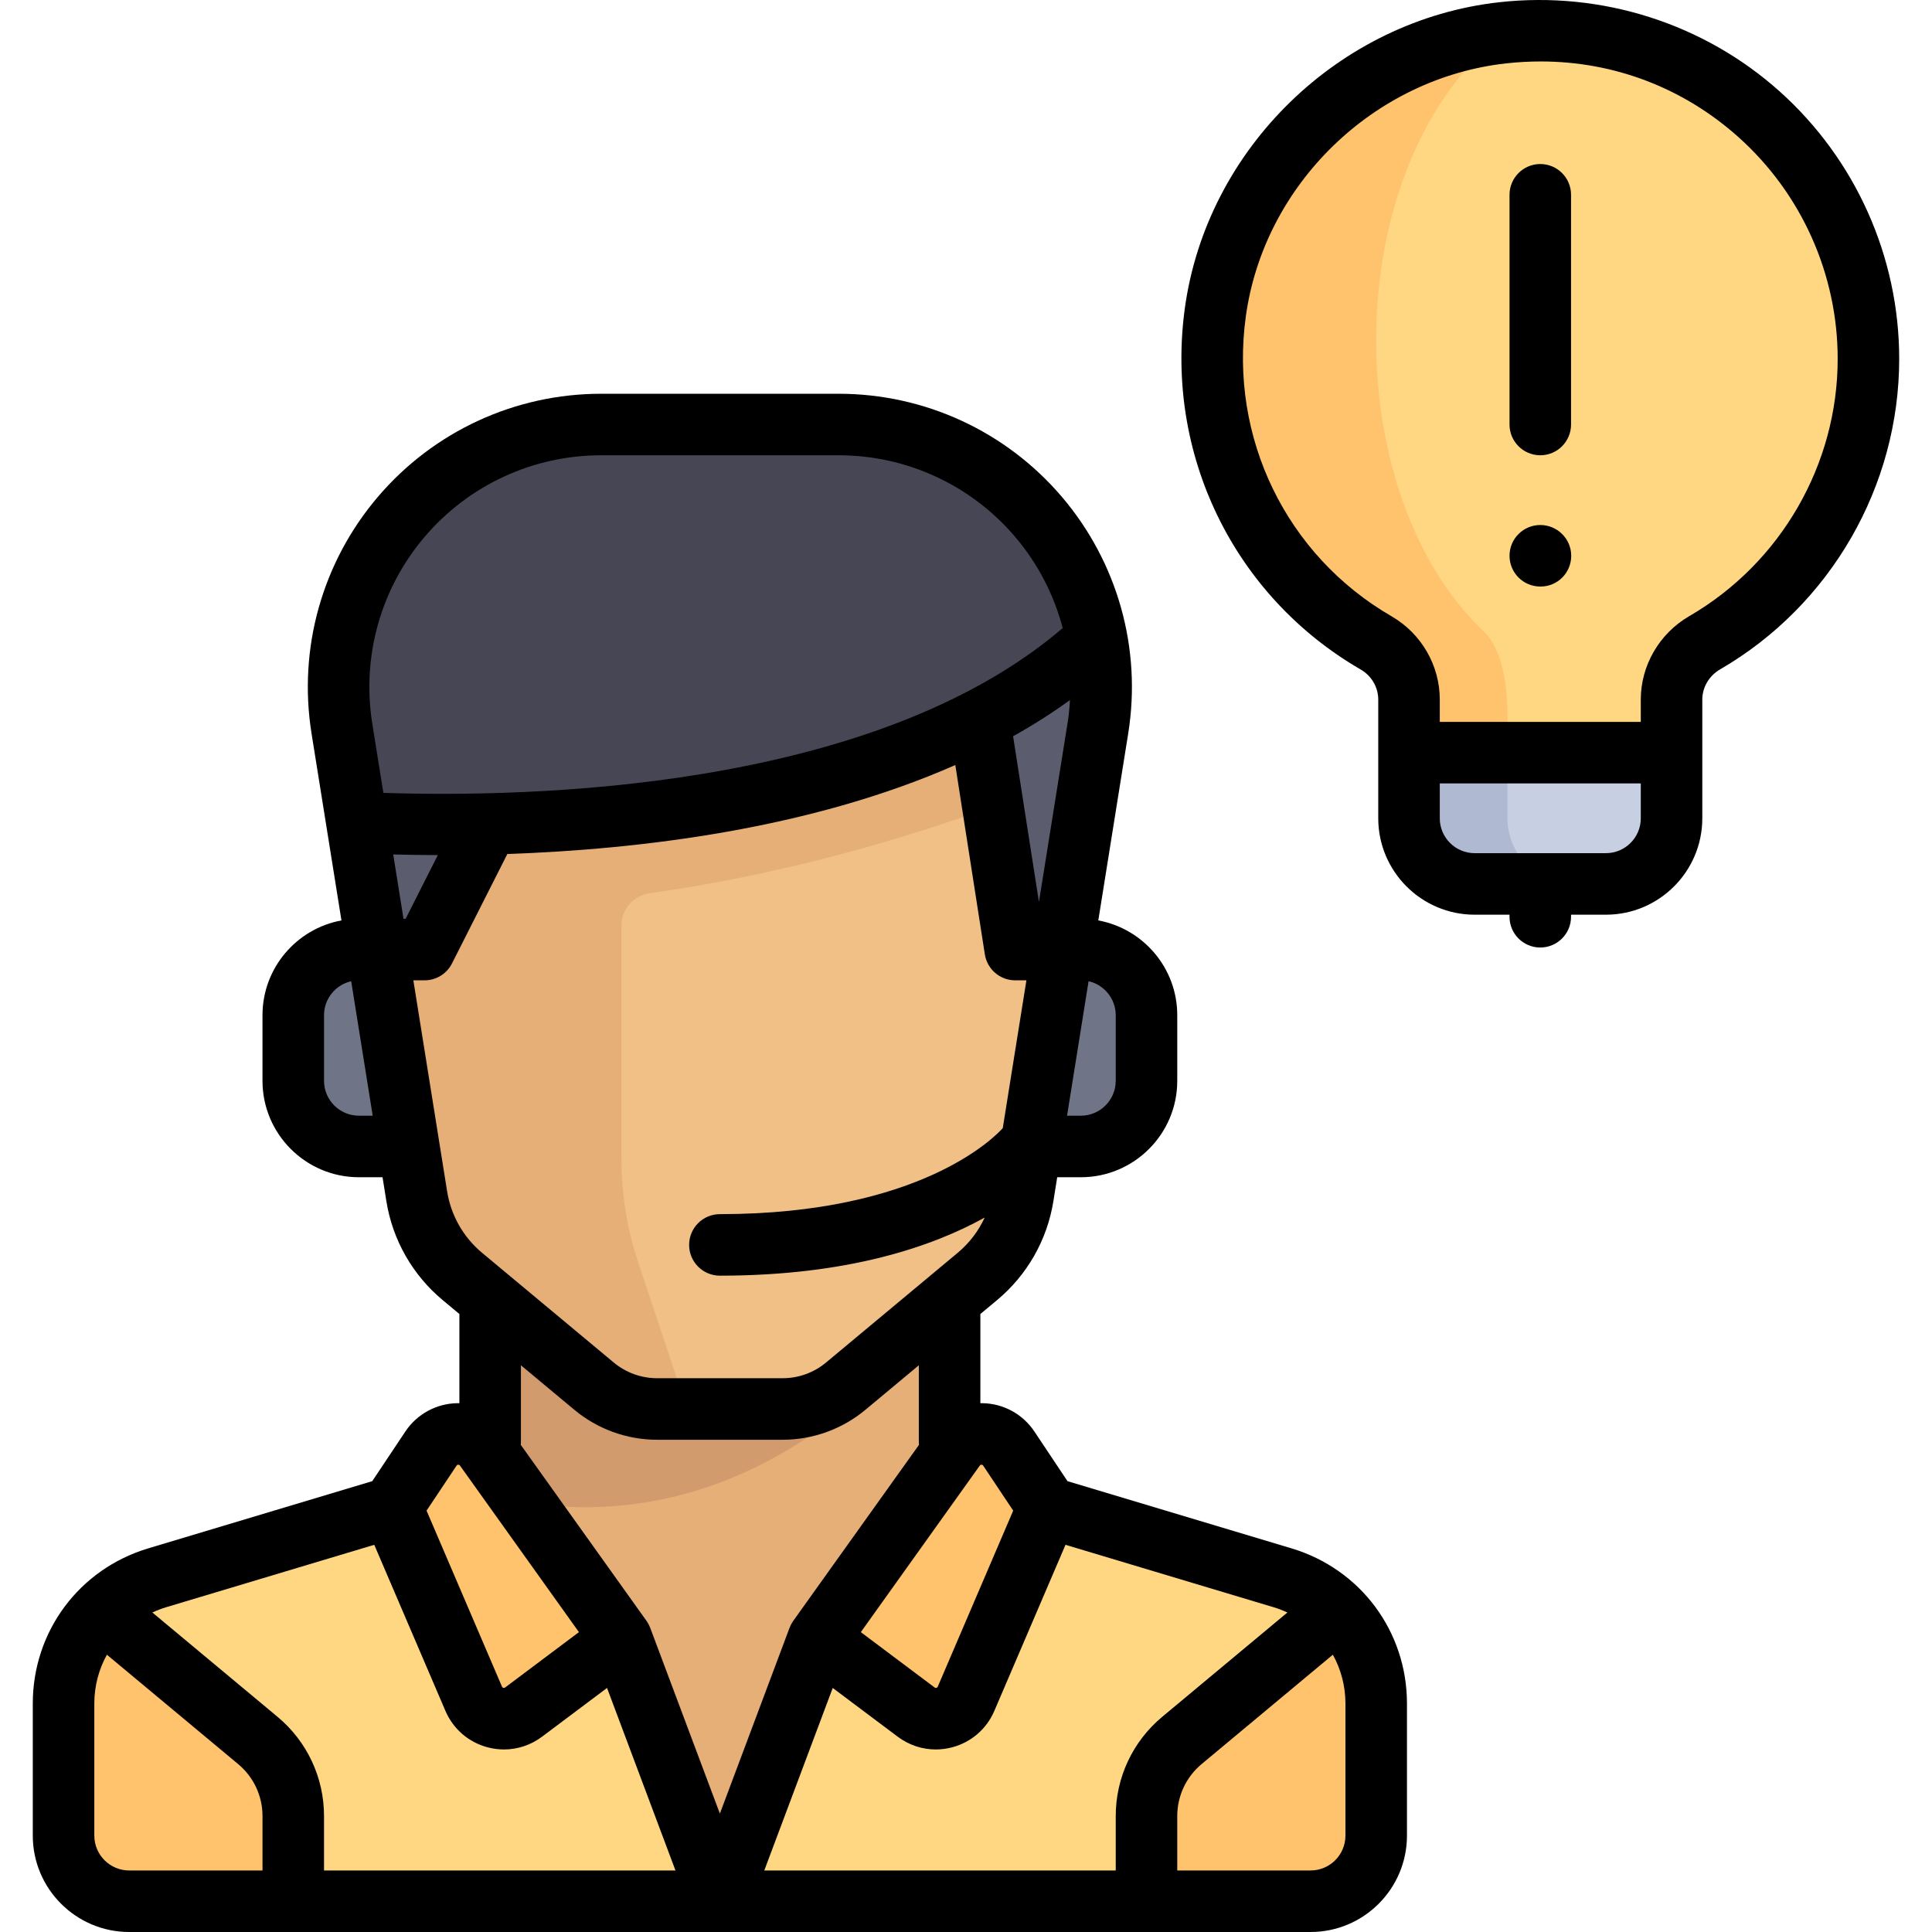 <?xml version="1.0" encoding="iso-8859-1"?>
<!-- Generator: Adobe Illustrator 19.0.0, SVG Export Plug-In . SVG Version: 6.00 Build 0)  -->
<svg version="1.1" id="Layer_1" xmlns="http://www.w3.org/2000/svg" xmlns:xlink="http://www.w3.org/1999/xlink" x="0px" y="0px"
	 viewBox="0 0 512 512" style="enable-background:new 0 0 512 512;" xml:space="preserve">
<path style="fill:#FFD782;" d="M495.158,95.105c0-51.298-44.414-92.221-96.886-86.416c-38.882,4.302-70.861,35.319-76.196,74.073
	c-4.958,36.017,12.179,68.489,39.775,85.9c7.41,4.674,11.552,13.143,11.552,21.904v8.901h69.573v-9.162
	c0-8.689,4.199-17.003,11.548-21.638C478.932,153.269,495.158,126.094,495.158,95.105z"/>
<path style="fill:#FFC36E;" d="M393.147,167.261c-19.319-18.202-31.313-52.149-27.843-89.804
	c2.779-30.144,15.89-55.788,33.627-68.805c-0.222,0.023-0.436,0.013-0.658,0.037c-38.882,4.302-70.861,35.319-76.196,74.073
	c-4.958,36.017,12.179,68.489,39.776,85.9c7.408,4.673,11.552,13.143,11.552,21.903v8.901h26.09v-9.305
	C399.495,182.071,398.334,172.147,393.147,167.261z"/>
<path style="fill:#AFB9D2;" d="M425.585,234.251h-34.787c-9.607,0-17.393-7.787-17.393-17.393v-17.393h69.573v17.393
	C442.978,226.464,435.191,234.251,425.585,234.251z"/>
<path style="fill:#C7CFE2;" d="M425.585,234.251h-8.697c-9.607,0-17.393-7.787-17.393-17.393v-17.393h43.483v17.393
	C442.978,226.464,435.191,234.251,425.585,234.251z"/>
<path style="fill:#E6AF78;" d="M251.652,377.945v-39.334H129.899v39.334c0,7.636-4.98,14.379-12.279,16.624l-76.222,23.453
	c-14.596,4.491-24.556,17.977-24.556,33.248v35.184c0,9.607,7.787,17.393,17.393,17.393h313.079c9.607,0,17.393-7.787,17.393-17.393
	V451.27c0-15.271-9.96-28.758-24.556-33.248l-76.222-23.453C256.632,392.324,251.652,385.58,251.652,377.945z"/>
<path style="fill:#FFD782;" d="M340.152,418.021l-75.797-23.322l-47.49,39.575l-26.09,60.877l-26.09-60.877l-47.49-39.575
	l-75.797,23.322c-14.596,4.491-24.556,17.977-24.556,33.248v35.184c0,9.607,7.787,17.393,17.393,17.393h313.079
	c9.607,0,17.393-7.787,17.393-17.393V451.27C364.708,435.998,354.748,422.513,340.152,418.021z"/>
<path style="fill:#D29B6E;" d="M119.855,393.464c82.524,27.522,131.434-49.056,131.434-49.056l0.066-5.796H129.899v39.333
	C129.899,384.726,125.847,390.617,119.855,393.464z"/>
<path style="fill:#F0C087;" d="M224.121,367.35l34.904-29.087c6.461-5.383,10.751-12.924,12.08-21.227l19.836-123.973
	c6.764-42.271-25.89-80.565-68.699-80.565h-62.933c-42.809,0-75.463,38.294-68.699,80.565l19.836,123.973
	c1.328,8.303,5.62,15.844,12.08,21.227l34.904,29.087c4.689,3.907,10.599,6.047,16.702,6.047h33.289
	C213.522,373.398,219.433,371.258,224.121,367.35z"/>
<path style="fill:#E6AF78;" d="M172.241,236.697c40.086-5.638,74.762-16.716,98.722-25.907c0.026,0.003-4.907-22.468-4.831-22.457
	l-5.783,2.435c0,0-60.877,24.641-130.45,26.09H94.416l16.029,100.178c1.328,8.303,5.62,15.844,12.08,21.227l34.905,29.087
	c4.689,3.907,10.598,6.046,16.701,6.046h7.948l-12.931-38.791c-2.956-8.867-4.462-18.154-4.462-27.501v-61.836
	C164.685,240.923,167.938,237.303,172.241,236.697z"/>
<g>
	<path style="fill:#707487;" d="M99.982,251.644H88.787c-4.803,0-8.697,3.894-8.697,8.697v34.787c0,4.803,3.894,8.697,8.697,8.697
		h19.545L99.982,251.644z"/>
	<path style="fill:#707487;" d="M295.135,251.644h-13.567l-8.349,52.18h21.916c4.803,0,8.697-3.894,8.697-8.697v-34.787
		C303.832,255.538,299.938,251.644,295.135,251.644z"/>
</g>
<g>
	<path style="fill:#5B5D6E;" d="M93.261,209.636l6.721,42.008h5.881c3.922,0,7.358-2.625,8.39-6.408l9.742-35.72
		C112.455,209.88,102.05,209.846,93.261,209.636z"/>
	<path style="fill:#5B5D6E;" d="M289,162.633c-11.161,9.205-24.095,16.658-38.043,22.683l16.341,59.92
		c1.032,3.784,4.468,6.408,8.39,6.408h5.881l9.373-58.582C292.635,182.478,291.809,172.168,289,162.633z"/>
</g>
<path style="fill:#464655;" d="M290.786,169.966c-5.665-32.17-33.748-57.467-68.544-57.467h-62.933
	c-42.809,0-75.463,38.294-68.699,80.565l3.99,24.937C134.703,219.841,236.55,219.128,290.786,169.966z"/>
<g>
	<path style="fill:#FFC36E;" d="M128.526,383.651l36.16,50.623l-25.935,19.45c-4.508,3.381-10.991,1.648-13.211-3.532
		l-21.731-50.706l10.404-15.606C117.589,378.818,124.988,378.698,128.526,383.651z"/>
	<path style="fill:#FFC36E;" d="M253.025,383.651l-36.16,50.623l25.934,19.45c4.508,3.381,10.991,1.648,13.211-3.532l21.731-50.706
		l-10.404-15.606C263.962,378.818,256.562,378.698,253.025,383.651z"/>
	<path style="fill:#FFC36E;" d="M77.719,481.281c0-7.743-3.44-15.085-9.388-20.043l-41.317-34.313
		c-0.149,0.149-0.371,0.279-0.545,0.423c-6.002,6.317-9.627,14.776-9.627,23.921v35.184c0,9.605,7.788,17.393,17.393,17.393h43.483
		V481.281z"/>
	<path style="fill:#FFC36E;" d="M303.832,481.281c0-7.743,3.44-15.085,9.388-20.043l41.317-34.312
		c0.149,0.149,0.371,0.279,0.545,0.423c6.002,6.317,9.627,14.776,9.627,23.921v35.184c0,9.605-7.788,17.393-17.393,17.393h-43.483
		L303.832,481.281L303.832,481.281z"/>
</g>
<path d="M342.261,410.331l-59.363-17.809l-8.776-13.162c-3.072-4.608-8.211-7.412-13.748-7.501c-0.19-0.003-0.378,0.004-0.567,0.008
	v-23.64l4.44-3.699c7.976-6.646,13.271-15.953,14.911-26.203l1.015-6.346h6.267c14.086,0,25.546-11.46,25.546-25.546v-17.393
	c0-12.507-9.037-22.937-20.924-25.119l7.93-49.568c3.601-22.509-2.816-45.366-17.606-62.712
	c-14.791-17.345-36.348-27.293-59.144-27.293h-62.933c-22.796,0-44.353,9.948-59.144,27.293s-21.208,40.204-17.606,62.712
	l7.93,49.568c-11.886,2.183-20.924,12.612-20.924,25.119v17.393c0,14.086,11.46,25.546,25.546,25.546h6.267l1.015,6.346
	c1.64,10.251,6.936,19.557,14.911,26.203l4.44,3.7v23.637c-0.189-0.002-0.378-0.01-0.567-0.007
	c-5.538,0.089-10.676,2.893-13.748,7.5l-8.776,13.163l-59.363,17.809c-18.303,5.492-30.6,22.02-30.6,41.129v34.994
	C8.689,500.54,20.149,512,34.236,512h313.079c14.086,0,25.546-11.46,25.546-25.546V451.46
	C372.861,432.351,360.564,415.822,342.261,410.331z M341.174,427.329l-33.173,27.646c-7.83,6.525-12.321,16.114-12.321,26.306
	v14.414h-93.138l18.138-48.369l17.229,12.922c2.96,2.22,6.481,3.378,10.076,3.378c1.46,0,2.933-0.191,4.385-0.579
	c5.028-1.344,9.086-4.858,11.136-9.641l18.864-44.017l55.205,16.561C338.824,426.324,340.02,426.796,341.174,427.329z
	 M260.554,388.405l7.954,11.931l-19.991,46.647c-0.032,0.072-0.104,0.243-0.36,0.311c-0.257,0.068-0.403-0.043-0.466-0.09
	l-19.561-14.671l31.53-44.141l0,0c0.059-0.082,0.174-0.238,0.451-0.227C260.395,388.167,260.498,388.321,260.554,388.405z
	 M275.33,239.032l-6.85-43.917c5.234-2.925,10.274-6.116,15.076-9.588c-0.118,2.082-0.333,4.167-0.666,6.25L275.33,239.032z
	 M295.679,269.038v17.393c0,5.095-4.145,9.24-9.24,9.24h-3.658l5.702-35.638C292.597,260.967,295.679,264.646,295.679,269.038z
	 M112.573,142.219c11.688-13.706,28.723-21.568,46.736-21.568h62.933c18.013,0,35.048,7.861,46.736,21.568
	c6.068,7.116,10.334,15.41,12.653,24.226c-22.003,18.822-54.106,31.822-95.512,38.657c-33.319,5.5-65.442,5.648-84.524,5.018
	l-2.935-18.343C95.814,173.989,100.886,155.926,112.573,142.219z M106.935,243.491l-2.729-17.054
	c3.658,0.099,7.612,0.163,11.822,0.175l-8.536,16.878h-0.558V243.491z M95.112,295.671c-5.095,0-9.24-4.145-9.24-9.24v-17.393
	c0-4.392,3.082-8.07,7.195-9.004l5.702,35.638H95.112z M109.543,259.798h2.962c3.075,0,5.889-1.73,7.276-4.473l14.67-29.007
	c35.032-1.211,80.266-6.605,118.715-23.578l7.824,50.161c0.62,3.97,4.038,6.896,8.056,6.896h2.962l-6.266,39.165
	c-1.902,2.138-21.707,22.798-74.965,22.798c-4.503,0-8.153,3.65-8.153,8.153s3.65,8.153,8.153,8.153
	c34.181,0,56.547-7.838,70.178-15.406c-1.645,3.579-4.074,6.778-7.146,9.339l-34.904,29.087c-3.217,2.681-7.295,4.157-11.483,4.157
	h-33.289c-4.187,0-8.266-1.476-11.483-4.157L127.746,332c-4.946-4.122-8.231-9.895-9.249-16.253L109.543,259.798z M152.209,373.614
	c6.142,5.118,13.928,7.937,21.922,7.937h33.289c7.994,0,15.78-2.819,21.922-7.937l14.157-11.798v20.278
	c0,0.273,0.014,0.542,0.041,0.809l-33.309,46.631c-0.037,0.052-0.067,0.108-0.103,0.161c-0.089,0.13-0.175,0.263-0.257,0.4
	c-0.068,0.114-0.132,0.229-0.193,0.346c-0.06,0.112-0.118,0.224-0.173,0.339c-0.072,0.15-0.136,0.302-0.197,0.454
	c-0.024,0.06-0.053,0.115-0.076,0.176l-18.456,49.215l-18.456-49.215c-0.023-0.061-0.052-0.116-0.076-0.176
	c-0.062-0.153-0.126-0.305-0.198-0.457c-0.054-0.114-0.112-0.225-0.171-0.335c-0.063-0.118-0.127-0.236-0.197-0.352
	c-0.079-0.134-0.164-0.262-0.25-0.39c-0.037-0.055-0.068-0.113-0.108-0.167l-33.309-46.631c0.026-0.266,0.041-0.536,0.041-0.809
	v-20.278L152.209,373.614z M120.997,388.404c0.055-0.083,0.159-0.237,0.444-0.241c0.275-0.011,0.392,0.146,0.451,0.227l0,0
	l31.53,44.141l-19.561,14.671c-0.064,0.047-0.211,0.159-0.466,0.09s-0.328-0.239-0.36-0.311l-19.991-46.647L120.997,388.404z
	 M99.181,409.389l18.864,44.017c2.05,4.782,6.109,8.297,11.136,9.64c1.452,0.388,2.924,0.579,4.385,0.579
	c3.595,0,7.116-1.158,10.076-3.378l17.229-12.922l18.138,48.369H85.872v-14.414c0-10.192-4.491-19.782-12.321-26.306l-33.173-27.646
	c1.154-0.534,2.349-1.004,3.599-1.38L99.181,409.389z M24.995,486.454V451.46c0-4.673,1.201-9.089,3.334-12.944l34.782,28.986
	c4.102,3.418,6.454,8.44,6.454,13.78v14.414h-35.33C29.14,495.694,24.995,491.549,24.995,486.454z M356.555,486.454
	c0,5.095-4.145,9.24-9.24,9.24h-35.33v-14.414c0-5.339,2.352-10.361,6.454-13.78l34.782-28.986
	c2.133,3.854,3.334,8.269,3.334,12.944V486.454z"/>
<path d="M471.624,24.223C451.503,6.207,424.446-2.411,397.376,0.584c-42.493,4.702-77.558,38.795-83.377,81.065
	c-5.329,38.719,12.97,76.319,46.618,95.79c2.858,1.655,4.634,4.697,4.634,7.94v31.479c0,14.086,11.46,25.546,25.546,25.546h9.24
	v0.544c0,4.503,3.65,8.153,8.153,8.153s8.153-3.65,8.153-8.153v-0.544h9.24c14.086,0,25.546-11.46,25.546-25.546v-31.472
	c0-3.244,1.807-6.306,4.714-7.993c29.278-16.979,47.466-48.511,47.466-82.288C503.311,68.091,491.762,42.255,471.624,24.223z
	 M425.585,226.098h-34.787c-5.095,0-9.24-4.145-9.24-9.24v-9.24h53.267v9.24C434.825,221.953,430.68,226.098,425.585,226.098z
	 M447.665,163.288c-7.919,4.593-12.84,13.061-12.84,22.099v5.926h-53.267v-5.932c0-9.043-4.894-17.494-12.773-22.054
	c-27.889-16.139-43.053-47.326-38.632-79.453c4.815-34.978,33.84-63.189,69.016-67.082c3.062-0.339,6.104-0.507,9.123-0.507
	c19.453,0,37.811,6.974,52.454,20.086c16.688,14.943,26.258,36.351,26.258,58.734C487.005,123.088,471.93,149.214,447.665,163.288z"
	/>
<path d="M408.192,120.651c4.503,0,8.153-3.65,8.153-8.153V51.622c0-4.503-3.65-8.153-8.153-8.153s-8.153,3.65-8.153,8.153v60.877
	C400.038,117.001,403.689,120.651,408.192,120.651z"/>
<path d="M408.192,139.132c-4.503,0-8.153,3.65-8.153,8.153c0,4.503,3.65,8.153,8.153,8.153h0.087c4.503,0,8.11-3.65,8.11-8.153
	C416.388,142.782,412.694,139.132,408.192,139.132z"/>
<g>
</g>
<g>
</g>
<g>
</g>
<g>
</g>
<g>
</g>
<g>
</g>
<g>
</g>
<g>
</g>
<g>
</g>
<g>
</g>
<g>
</g>
<g>
</g>
<g>
</g>
<g>
</g>
<g>
</g>
</svg>
